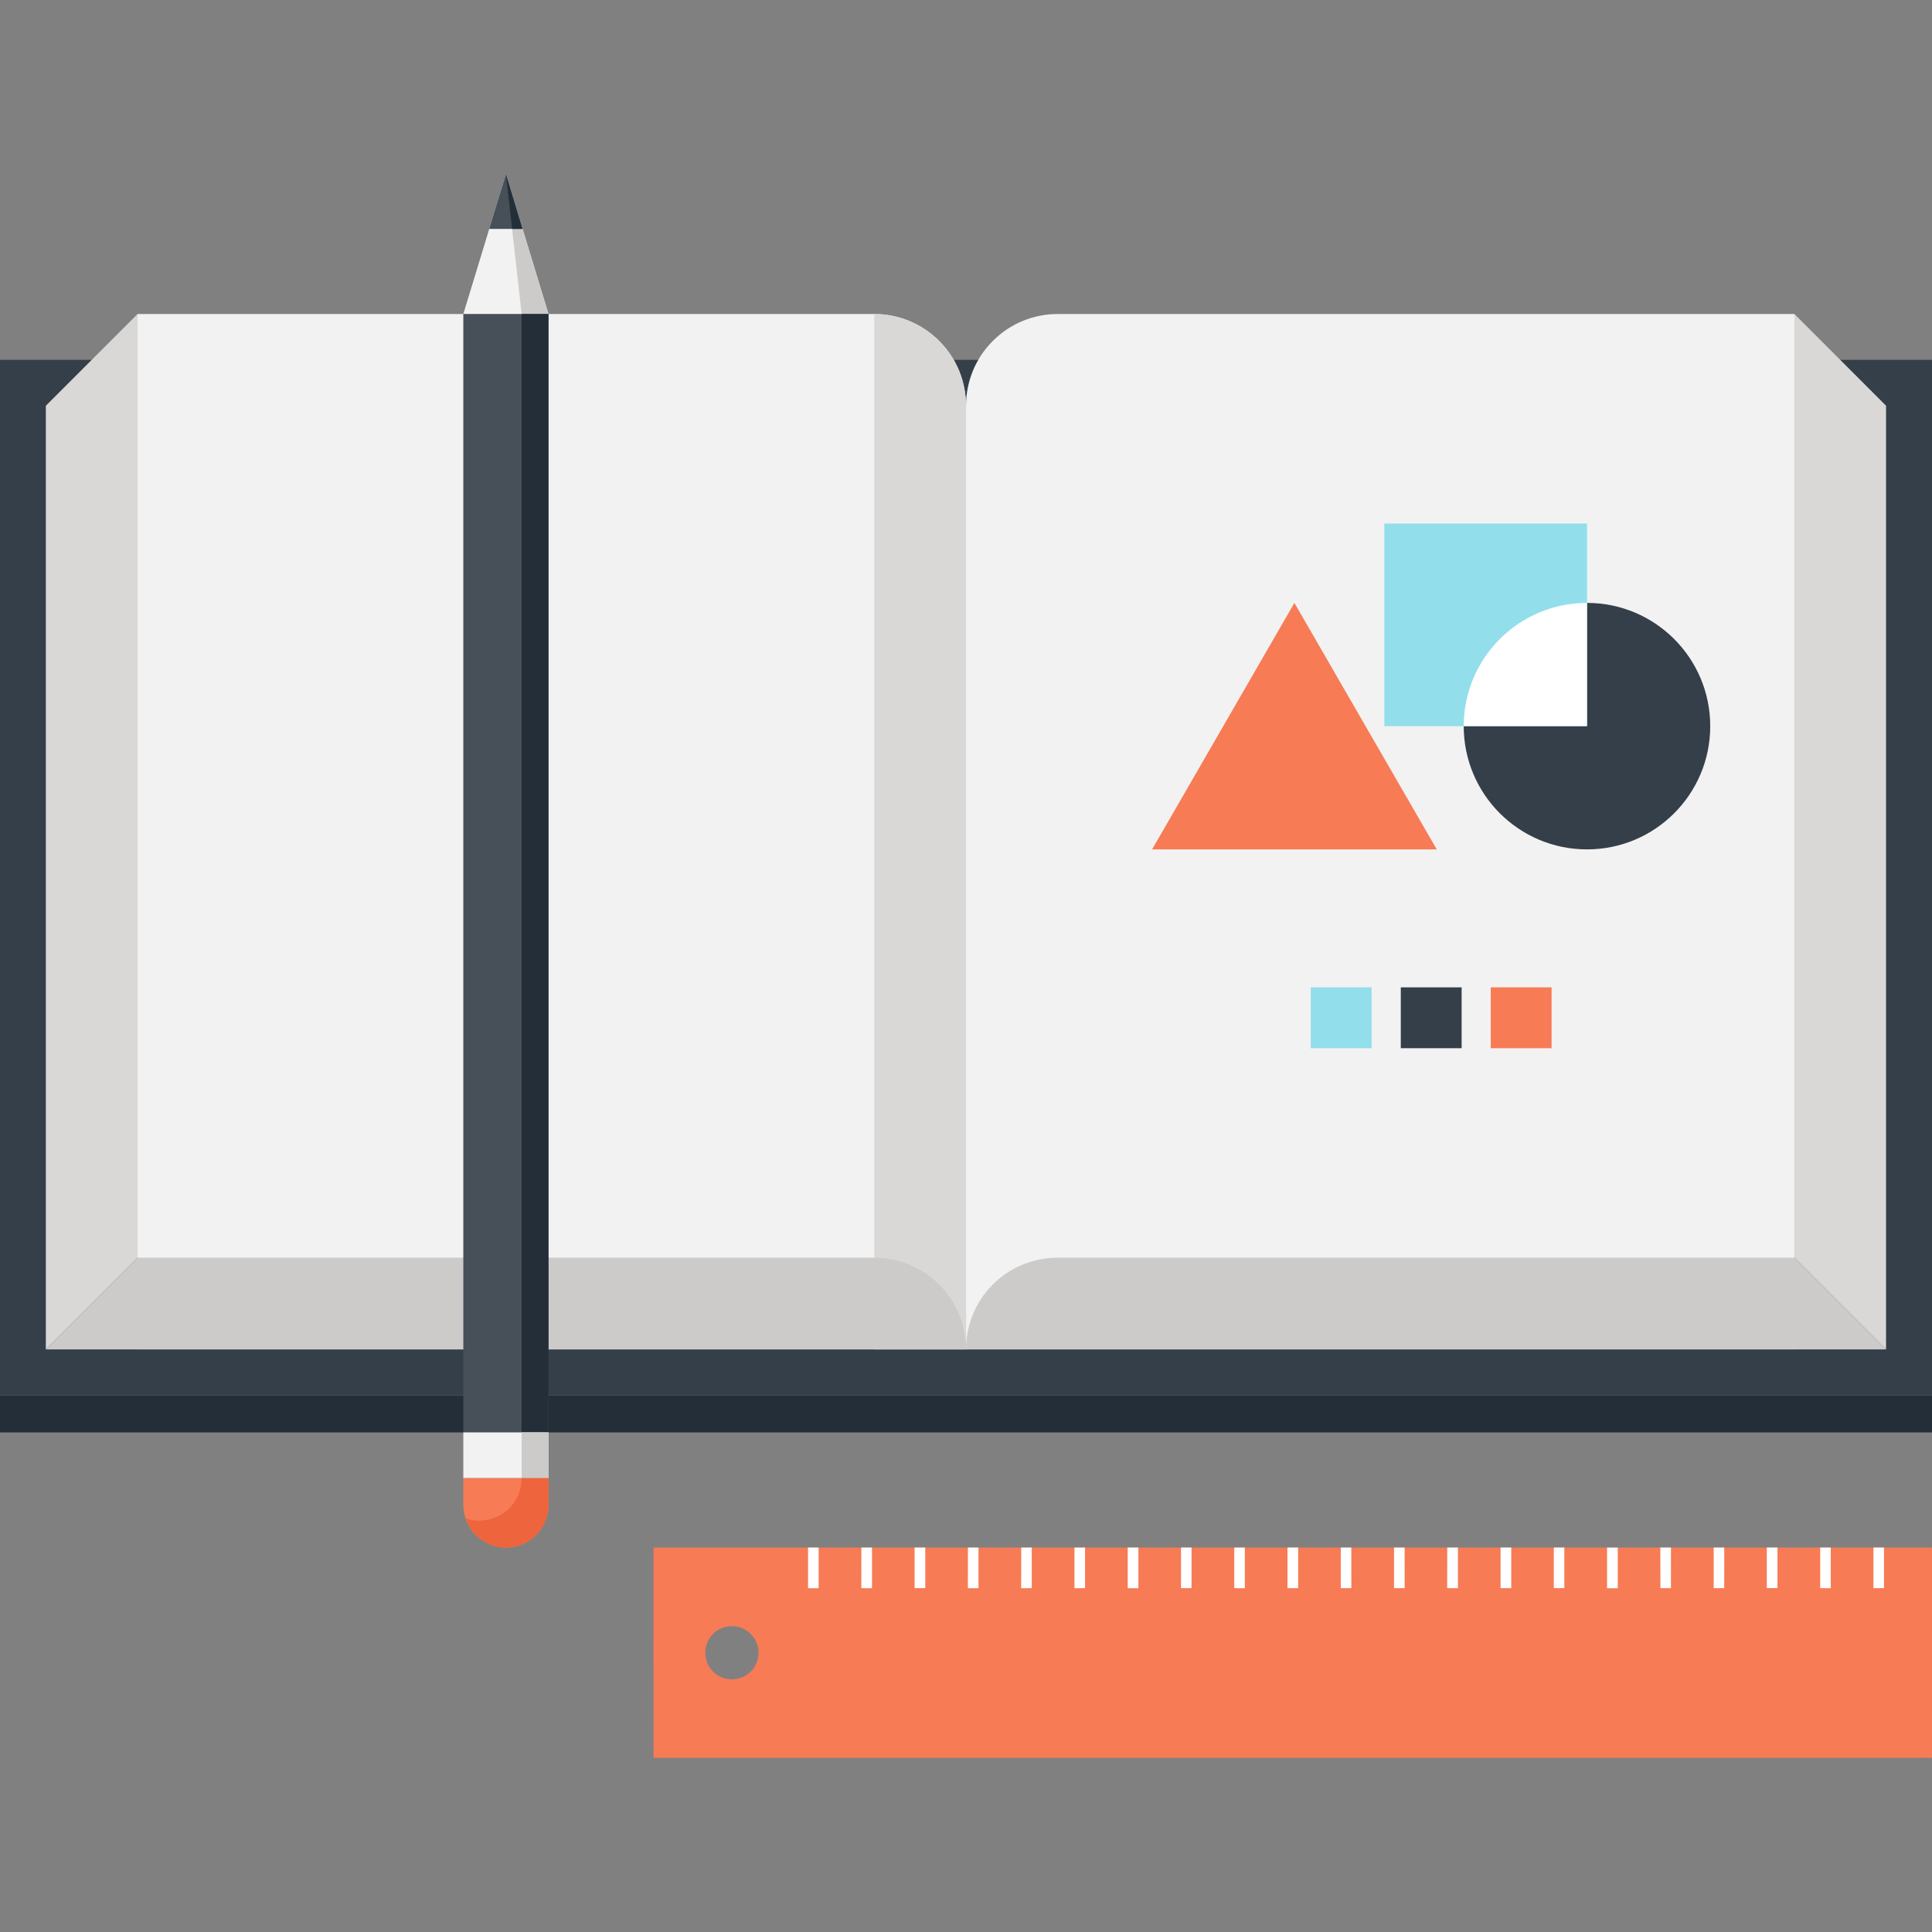 <?xml version="1.0" encoding="iso-8859-1"?>
<!-- Generator: Adobe Illustrator 19.0.0, SVG Export Plug-In . SVG Version: 6.00 Build 0)  -->
<svg version="1.1" id="Layer_1" xmlns="http://www.w3.org/2000/svg" xmlns:xlink="http://www.w3.org/1999/xlink" x="0px" y="0px"
	 viewBox="0 0 512 512" style="enable-background:new 0 0 512 512;" xml:space="preserve">
<rect x="0" y="0" width="512" height="512" fill="#808080" stroke="none"/>
<rect y="95.36" style="fill:#353F49;" width="512" height="274.381"/>
<rect y="369.766" style="fill:#232E38;" width="512" height="9.841"/>
<path style="fill:#F2F2F2;" d="M256.003,357.601H36.457V83.215h195.228c6.203,0,12.454,2.386,17.193,7.13
	c4.754,4.731,7.127,10.97,7.127,17.196v250.061H256.003z"/>
<path style="fill:#D9D8D7;" d="M231.685,83.215v274.386h24.32V107.54c0-6.228-2.371-12.465-7.127-17.196
	C244.14,85.601,237.888,83.215,231.685,83.215z"/>
<path style="fill:#F2F2F2;" d="M475.535,357.601h-219.53V107.54c0-6.228,2.363-12.465,7.119-17.196
	c4.713-4.746,10.99-7.13,17.16-7.13h195.254v274.386H475.535z"/>
<g>
	<path style="fill:#CCCBCA;" d="M248.878,340.398c-4.739-4.726-10.99-7.096-17.193-7.096H36.457l-24.312,24.302h243.858
		C256.003,351.386,253.632,345.139,248.878,340.398z"/>
	<path style="fill:#CCCBCA;" d="M263.112,340.398c4.713-4.726,10.985-7.096,17.17-7.096h195.254l24.289,24.302H256.003
		C256.003,351.386,258.368,345.139,263.112,340.398z"/>
</g>
<g>
	<polygon style="fill:#D9D8D7;" points="36.462,83.215 36.462,333.299 12.147,357.601 12.147,107.525 	"/>
	<polygon style="fill:#D9D8D7;" points="475.535,83.215 475.535,333.299 499.825,357.601 499.825,107.525 	"/>
</g>
<rect x="395.059" y="261.658" style="fill:#F77B55;" width="16.125" height="16.128"/>
<rect x="371.226" y="261.658" style="fill:#353F49;" width="16.123" height="16.128"/>
<rect x="347.366" y="261.658" style="fill:#92DEEB;" width="16.125" height="16.128"/>
<polygon style="fill:#F77B55;" points="305.318,225.098 343.027,159.777 380.754,225.098 "/>
<path style="fill:#353F49;" d="M453.23,192.438c0,18.038-14.618,32.66-32.653,32.66c-18.045,0-32.676-14.623-32.676-32.66
	s14.63-32.66,32.676-32.66C438.612,159.777,453.23,174.4,453.23,192.438z"/>
<rect x="366.874" y="138.752" style="fill:#92DEEB;" width="53.701" height="53.688"/>
<path style="fill:#FFFFFF;" d="M420.577,159.777c-18.045,0-32.676,14.623-32.676,32.66h32.676V159.777z"/>
<polygon style="fill:#F2F2F2;" points="145.354,83.215 134.075,46.147 122.785,83.215 "/>
<polygon style="fill:#CCCBCA;" points="134.075,46.147 145.354,83.215 138.245,83.215 "/>
<rect x="122.785" y="83.215" style="fill:#474F59;" width="22.566" height="296.397"/>
<rect x="138.24" y="83.215" style="fill:#232E38;" width="7.109" height="296.397"/>
<polygon style="fill:#474F59;" points="138.476,60.662 134.075,46.147 129.641,60.662 "/>
<polygon style="fill:#232E38;" points="138.476,60.662 134.075,46.147 135.721,60.662 "/>
<rect x="122.785" y="379.597" style="fill:#F2F2F2;" width="22.566" height="12.116"/>
<rect x="138.24" y="379.597" style="fill:#CCCBCA;" width="7.109" height="12.116"/>
<path style="fill:#F77B55;" d="M145.354,398.822c0,2.918-1.116,5.798-3.292,8.005c-2.212,2.173-5.089,3.292-7.99,3.292l0,0
	c-2.895,0-5.773-1.121-7.98-3.292c-2.189-2.207-3.308-5.087-3.308-8.005v-7.101h22.566v7.101H145.354z"/>
<path style="fill:#EE643C;" d="M138.245,391.721c0,2.895-1.098,5.801-3.295,8.015c-2.202,2.153-5.084,3.264-7.977,3.264
	c-1.206,0-2.396-0.195-3.556-0.604c0.535,1.608,1.405,3.123,2.675,4.431c2.207,2.173,5.084,3.292,7.98,3.292
	c2.898,0,5.775-1.121,7.99-3.292c2.176-2.207,3.292-5.087,3.292-8.005v-7.101H138.245z"/>
<path style="fill:#F77B55;" d="M173.199,465.853l338.793-0.008L512,410.112l-338.811,0.008L173.199,465.853z M201.016,437.985
	c-0.003,3.899-3.164,7.058-7.055,7.058c-3.919,0.013-7.058-3.167-7.055-7.04c0-3.907,3.139-7.053,7.055-7.058
	C197.855,430.963,201.011,434.094,201.016,437.985z"/>
<g>
	<rect x="214.144" y="410.112" style="fill:#FFFFFF;" width="2.803" height="10.78"/>
	<rect x="242.381" y="410.112" style="fill:#FFFFFF;" width="2.829" height="10.76"/>
	<polygon style="fill:#FFFFFF;" points="273.434,420.879 270.62,420.892 270.633,410.112 273.423,410.12 	"/>
	<rect x="298.854" y="410.112" style="fill:#FFFFFF;" width="2.834" height="10.78"/>
	<polygon style="fill:#FFFFFF;" points="329.894,420.897 327.086,420.879 327.091,410.12 329.894,410.12 	"/>
	<polygon style="fill:#FFFFFF;" points="358.124,420.879 355.323,420.879 355.323,410.112 358.108,410.12 	"/>
	<polygon style="fill:#FFFFFF;" points="386.363,420.874 383.516,420.879 383.534,410.112 386.363,410.112 	"/>
	<rect x="411.776" y="410.112" style="fill:#FFFFFF;" width="2.788" height="10.76"/>
	<polygon style="fill:#FFFFFF;" points="442.816,420.879 440.026,420.879 440.008,410.12 442.824,410.112 	"/>
	<rect x="468.224" y="410.112" style="fill:#FFFFFF;" width="2.824" height="10.755"/>
	<rect x="496.486" y="410.112" style="fill:#FFFFFF;" width="2.79" height="10.767"/>
	<polygon style="fill:#FFFFFF;" points="485.174,420.892 482.376,420.879 482.376,410.112 485.169,410.12 	"/>
	<polygon style="fill:#FFFFFF;" points="456.932,420.879 454.149,420.879 454.149,410.112 456.947,410.12 	"/>
	<rect x="425.882" y="410.138" style="fill:#FFFFFF;" width="2.839" height="10.76"/>
	<rect x="397.67" y="410.112" style="fill:#FFFFFF;" width="2.826" height="10.767"/>
	<polygon style="fill:#FFFFFF;" points="372.252,420.879 369.431,420.879 369.431,410.112 372.237,410.12 	"/>
	<rect x="341.197" y="410.112" style="fill:#FFFFFF;" width="2.826" height="10.767"/>
	<rect x="312.986" y="410.112" style="fill:#FFFFFF;" width="2.785" height="10.762"/>
	<polygon style="fill:#FFFFFF;" points="287.542,420.879 284.741,420.892 284.746,410.112 287.542,410.112 	"/>
	<polygon style="fill:#FFFFFF;" points="259.31,420.879 256.497,420.897 256.504,410.12 259.305,410.112 	"/>
	<polygon style="fill:#FFFFFF;" points="231.094,420.897 228.262,420.879 228.268,410.112 231.089,410.112 	"/>
</g>
<g>
</g>
<g>
</g>
<g>
</g>
<g>
</g>
<g>
</g>
<g>
</g>
<g>
</g>
<g>
</g>
<g>
</g>
<g>
</g>
<g>
</g>
<g>
</g>
<g>
</g>
<g>
</g>
<g>
</g>
</svg>
